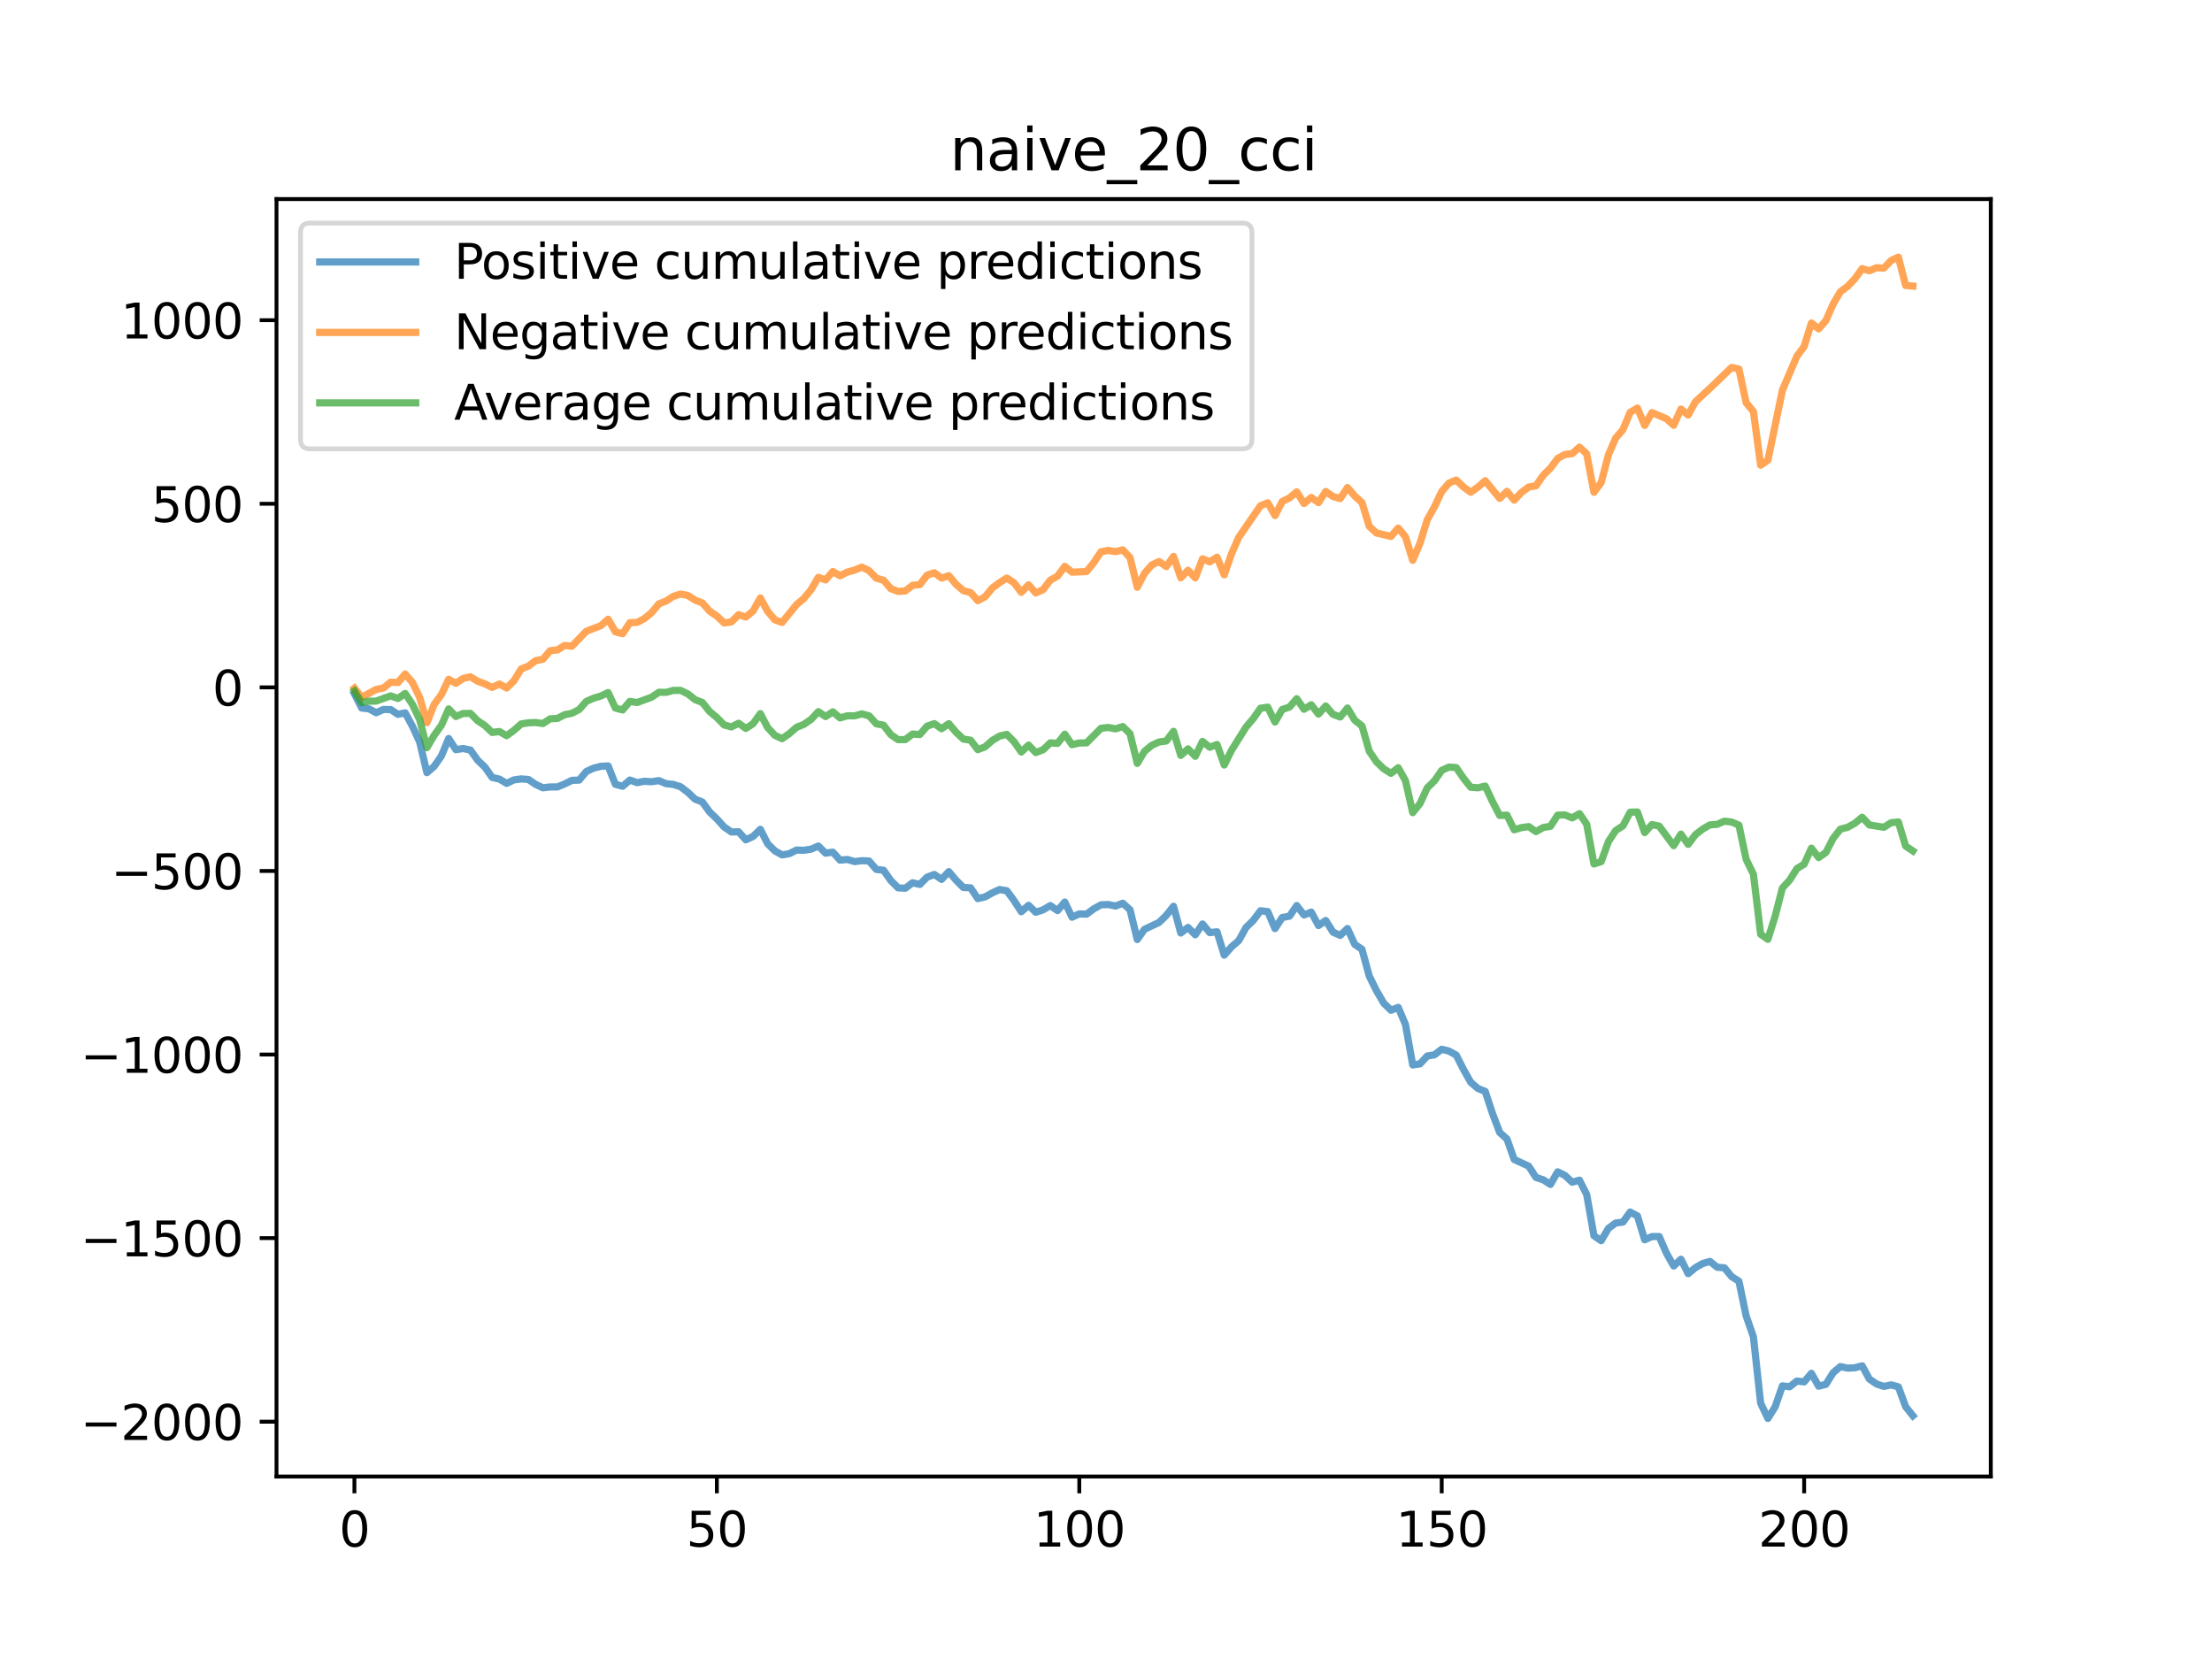 <?xml version="1.0" encoding="utf-8" standalone="no"?>
<!DOCTYPE svg PUBLIC "-//W3C//DTD SVG 1.1//EN"
  "http://www.w3.org/Graphics/SVG/1.1/DTD/svg11.dtd">
<svg xmlns:xlink="http://www.w3.org/1999/xlink" width="460.8pt" height="345.6pt" viewBox="0 0 460.8 345.6" xmlns="http://www.w3.org/2000/svg" version="1.1">
 <defs>
  <style type="text/css">*{stroke-linejoin: round; stroke-linecap: butt}</style>
 </defs>
 <g id="figure_1">
  <g id="patch_1">
   <path d="M 0 345.6 
L 460.8 345.6 
L 460.8 0 
L 0 0 
z
" style="fill: #ffffff"/>
  </g>
  <g id="axes_1">
   <g id="patch_2">
    <path d="M 57.6 307.584 
L 414.72 307.584 
L 414.72 41.472 
L 57.6 41.472 
z
" style="fill: #ffffff"/>
   </g>
   <g id="matplotlib.axis_1">
    <g id="xtick_1">
     <g id="line2d_1">
      <defs>
       <path id="m488062c059" d="M 0 0 
L 0 3.5 
" style="stroke: #000000; stroke-width: 0.8"/>
      </defs>
      <g>
       <use xlink:href="#m488062c059" x="73.833" y="307.584" style="stroke: #000000; stroke-width: 0.8"/>
      </g>
     </g>
     <g id="text_1">
      <!-- 0 -->
      <g transform="translate(70.651 322.182) scale(0.1 -0.1)">
       <defs>
        <path id="DejaVuSans-30" d="M 2034 4250 
Q 1547 4250 1301 3770 
Q 1056 3291 1056 2328 
Q 1056 1369 1301 889 
Q 1547 409 2034 409 
Q 2525 409 2770 889 
Q 3016 1369 3016 2328 
Q 3016 3291 2770 3770 
Q 2525 4250 2034 4250 
z
M 2034 4750 
Q 2819 4750 3233 4129 
Q 3647 3509 3647 2328 
Q 3647 1150 3233 529 
Q 2819 -91 2034 -91 
Q 1250 -91 836 529 
Q 422 1150 422 2328 
Q 422 3509 836 4129 
Q 1250 4750 2034 4750 
z
" transform="scale(0.016)"/>
       </defs>
       <use xlink:href="#DejaVuSans-30"/>
      </g>
     </g>
    </g>
    <g id="xtick_2">
     <g id="line2d_2">
      <g>
       <use xlink:href="#m488062c059" x="149.334" y="307.584" style="stroke: #000000; stroke-width: 0.8"/>
      </g>
     </g>
     <g id="text_2">
      <!-- 50 -->
      <g transform="translate(142.971 322.182) scale(0.1 -0.1)">
       <defs>
        <path id="DejaVuSans-35" d="M 691 4666 
L 3169 4666 
L 3169 4134 
L 1269 4134 
L 1269 2991 
Q 1406 3038 1543 3061 
Q 1681 3084 1819 3084 
Q 2600 3084 3056 2656 
Q 3513 2228 3513 1497 
Q 3513 744 3044 326 
Q 2575 -91 1722 -91 
Q 1428 -91 1123 -41 
Q 819 9 494 109 
L 494 744 
Q 775 591 1075 516 
Q 1375 441 1709 441 
Q 2250 441 2565 725 
Q 2881 1009 2881 1497 
Q 2881 1984 2565 2268 
Q 2250 2553 1709 2553 
Q 1456 2553 1204 2497 
Q 953 2441 691 2322 
L 691 4666 
z
" transform="scale(0.016)"/>
       </defs>
       <use xlink:href="#DejaVuSans-35"/>
       <use xlink:href="#DejaVuSans-30" x="63.623"/>
      </g>
     </g>
    </g>
    <g id="xtick_3">
     <g id="line2d_3">
      <g>
       <use xlink:href="#m488062c059" x="224.835" y="307.584" style="stroke: #000000; stroke-width: 0.8"/>
      </g>
     </g>
     <g id="text_3">
      <!-- 100 -->
      <g transform="translate(215.291 322.182) scale(0.1 -0.1)">
       <defs>
        <path id="DejaVuSans-31" d="M 794 531 
L 1825 531 
L 1825 4091 
L 703 3866 
L 703 4441 
L 1819 4666 
L 2450 4666 
L 2450 531 
L 3481 531 
L 3481 0 
L 794 0 
L 794 531 
z
" transform="scale(0.016)"/>
       </defs>
       <use xlink:href="#DejaVuSans-31"/>
       <use xlink:href="#DejaVuSans-30" x="63.623"/>
       <use xlink:href="#DejaVuSans-30" x="127.246"/>
      </g>
     </g>
    </g>
    <g id="xtick_4">
     <g id="line2d_4">
      <g>
       <use xlink:href="#m488062c059" x="300.336" y="307.584" style="stroke: #000000; stroke-width: 0.8"/>
      </g>
     </g>
     <g id="text_4">
      <!-- 150 -->
      <g transform="translate(290.792 322.182) scale(0.1 -0.1)">
       <use xlink:href="#DejaVuSans-31"/>
       <use xlink:href="#DejaVuSans-35" x="63.623"/>
       <use xlink:href="#DejaVuSans-30" x="127.246"/>
      </g>
     </g>
    </g>
    <g id="xtick_5">
     <g id="line2d_5">
      <g>
       <use xlink:href="#m488062c059" x="375.837" y="307.584" style="stroke: #000000; stroke-width: 0.8"/>
      </g>
     </g>
     <g id="text_5">
      <!-- 200 -->
      <g transform="translate(366.293 322.182) scale(0.1 -0.1)">
       <defs>
        <path id="DejaVuSans-32" d="M 1228 531 
L 3431 531 
L 3431 0 
L 469 0 
L 469 531 
Q 828 903 1448 1529 
Q 2069 2156 2228 2338 
Q 2531 2678 2651 2914 
Q 2772 3150 2772 3378 
Q 2772 3750 2511 3984 
Q 2250 4219 1831 4219 
Q 1534 4219 1204 4116 
Q 875 4013 500 3803 
L 500 4441 
Q 881 4594 1212 4672 
Q 1544 4750 1819 4750 
Q 2544 4750 2975 4387 
Q 3406 4025 3406 3419 
Q 3406 3131 3298 2873 
Q 3191 2616 2906 2266 
Q 2828 2175 2409 1742 
Q 1991 1309 1228 531 
z
" transform="scale(0.016)"/>
       </defs>
       <use xlink:href="#DejaVuSans-32"/>
       <use xlink:href="#DejaVuSans-30" x="63.623"/>
       <use xlink:href="#DejaVuSans-30" x="127.246"/>
      </g>
     </g>
    </g>
   </g>
   <g id="matplotlib.axis_2">
    <g id="ytick_1">
     <g id="line2d_6">
      <defs>
       <path id="me09811e70b" d="M 0 0 
L -3.5 0 
" style="stroke: #000000; stroke-width: 0.8"/>
      </defs>
      <g>
       <use xlink:href="#me09811e70b" x="57.6" y="296.166" style="stroke: #000000; stroke-width: 0.8"/>
      </g>
     </g>
     <g id="text_6">
      <!-- −2000 -->
      <g transform="translate(16.77 299.965) scale(0.1 -0.1)">
       <defs>
        <path id="DejaVuSans-2212" d="M 678 2272 
L 4684 2272 
L 4684 1741 
L 678 1741 
L 678 2272 
z
" transform="scale(0.016)"/>
       </defs>
       <use xlink:href="#DejaVuSans-2212"/>
       <use xlink:href="#DejaVuSans-32" x="83.789"/>
       <use xlink:href="#DejaVuSans-30" x="147.412"/>
       <use xlink:href="#DejaVuSans-30" x="211.035"/>
       <use xlink:href="#DejaVuSans-30" x="274.658"/>
      </g>
     </g>
    </g>
    <g id="ytick_2">
     <g id="line2d_7">
      <g>
       <use xlink:href="#me09811e70b" x="57.6" y="257.922" style="stroke: #000000; stroke-width: 0.8"/>
      </g>
     </g>
     <g id="text_7">
      <!-- −1500 -->
      <g transform="translate(16.77 261.722) scale(0.1 -0.1)">
       <use xlink:href="#DejaVuSans-2212"/>
       <use xlink:href="#DejaVuSans-31" x="83.789"/>
       <use xlink:href="#DejaVuSans-35" x="147.412"/>
       <use xlink:href="#DejaVuSans-30" x="211.035"/>
       <use xlink:href="#DejaVuSans-30" x="274.658"/>
      </g>
     </g>
    </g>
    <g id="ytick_3">
     <g id="line2d_8">
      <g>
       <use xlink:href="#me09811e70b" x="57.6" y="219.679" style="stroke: #000000; stroke-width: 0.8"/>
      </g>
     </g>
     <g id="text_8">
      <!-- −1000 -->
      <g transform="translate(16.77 223.478) scale(0.1 -0.1)">
       <use xlink:href="#DejaVuSans-2212"/>
       <use xlink:href="#DejaVuSans-31" x="83.789"/>
       <use xlink:href="#DejaVuSans-30" x="147.412"/>
       <use xlink:href="#DejaVuSans-30" x="211.035"/>
       <use xlink:href="#DejaVuSans-30" x="274.658"/>
      </g>
     </g>
    </g>
    <g id="ytick_4">
     <g id="line2d_9">
      <g>
       <use xlink:href="#me09811e70b" x="57.6" y="181.436" style="stroke: #000000; stroke-width: 0.8"/>
      </g>
     </g>
     <g id="text_9">
      <!-- −500 -->
      <g transform="translate(23.133 185.235) scale(0.1 -0.1)">
       <use xlink:href="#DejaVuSans-2212"/>
       <use xlink:href="#DejaVuSans-35" x="83.789"/>
       <use xlink:href="#DejaVuSans-30" x="147.412"/>
       <use xlink:href="#DejaVuSans-30" x="211.035"/>
      </g>
     </g>
    </g>
    <g id="ytick_5">
     <g id="line2d_10">
      <g>
       <use xlink:href="#me09811e70b" x="57.6" y="143.192" style="stroke: #000000; stroke-width: 0.8"/>
      </g>
     </g>
     <g id="text_10">
      <!-- 0 -->
      <g transform="translate(44.237 146.992) scale(0.1 -0.1)">
       <use xlink:href="#DejaVuSans-30"/>
      </g>
     </g>
    </g>
    <g id="ytick_6">
     <g id="line2d_11">
      <g>
       <use xlink:href="#me09811e70b" x="57.6" y="104.949" style="stroke: #000000; stroke-width: 0.8"/>
      </g>
     </g>
     <g id="text_11">
      <!-- 500 -->
      <g transform="translate(31.512 108.748) scale(0.1 -0.1)">
       <use xlink:href="#DejaVuSans-35"/>
       <use xlink:href="#DejaVuSans-30" x="63.623"/>
       <use xlink:href="#DejaVuSans-30" x="127.246"/>
      </g>
     </g>
    </g>
    <g id="ytick_7">
     <g id="line2d_12">
      <g>
       <use xlink:href="#me09811e70b" x="57.6" y="66.706" style="stroke: #000000; stroke-width: 0.8"/>
      </g>
     </g>
     <g id="text_12">
      <!-- 1000 -->
      <g transform="translate(25.15 70.505) scale(0.1 -0.1)">
       <use xlink:href="#DejaVuSans-31"/>
       <use xlink:href="#DejaVuSans-30" x="63.623"/>
       <use xlink:href="#DejaVuSans-30" x="127.246"/>
       <use xlink:href="#DejaVuSans-30" x="190.869"/>
      </g>
     </g>
    </g>
   </g>
   <g id="line2d_13">
    <path d="M 73.833 144.523 
L 75.343 147.495 
L 76.853 147.658 
L 78.363 148.477 
L 79.873 147.789 
L 81.383 147.814 
L 82.893 148.809 
L 84.403 148.503 
L 85.913 151.295 
L 87.423 154.558 
L 88.933 160.957 
L 90.443 159.646 
L 91.953 157.483 
L 93.463 153.842 
L 94.973 156.175 
L 96.483 155.926 
L 97.993 156.245 
L 99.503 158.367 
L 101.013 159.81 
L 102.523 161.951 
L 104.033 162.296 
L 105.543 163.188 
L 107.053 162.471 
L 108.563 162.263 
L 110.073 162.378 
L 111.583 163.403 
L 113.093 164.11 
L 114.603 163.936 
L 116.113 163.936 
L 117.623 163.313 
L 119.133 162.563 
L 120.643 162.506 
L 122.153 160.708 
L 123.663 160.02 
L 125.173 159.638 
L 126.683 159.561 
L 128.193 163.385 
L 129.704 163.79 
L 131.214 162.5 
L 132.724 163.036 
L 134.234 162.755 
L 135.744 162.847 
L 137.254 162.618 
L 138.764 163.255 
L 140.274 163.408 
L 141.784 163.892 
L 143.294 165.059 
L 144.804 166.487 
L 146.314 167.077 
L 147.824 169.142 
L 149.334 170.595 
L 150.844 172.267 
L 152.354 173.312 
L 153.864 173.277 
L 155.374 174.949 
L 156.884 174.242 
L 158.394 172.76 
L 159.904 175.755 
L 161.414 177.247 
L 162.924 178.095 
L 164.434 177.831 
L 165.944 177.081 
L 167.454 177.127 
L 168.964 176.898 
L 170.474 176.243 
L 171.984 177.727 
L 173.494 177.52 
L 175.004 179.183 
L 176.514 179.037 
L 178.024 179.487 
L 179.534 179.295 
L 181.044 179.364 
L 182.554 181.11 
L 184.064 181.285 
L 185.574 183.444 
L 187.084 184.953 
L 188.594 185.037 
L 190.104 183.898 
L 191.614 184.247 
L 193.124 182.73 
L 194.634 182.169 
L 196.144 183.194 
L 197.654 181.572 
L 199.164 183.362 
L 200.675 184.873 
L 202.185 184.949 
L 203.695 187.196 
L 205.205 186.839 
L 206.715 185.998 
L 208.225 185.309 
L 209.735 185.558 
L 211.245 187.612 
L 212.755 189.932 
L 214.265 188.598 
L 215.775 190.038 
L 217.285 189.541 
L 218.795 188.649 
L 220.305 189.694 
L 221.815 187.916 
L 223.325 191.071 
L 224.835 190.383 
L 226.345 190.437 
L 227.855 189.328 
L 229.365 188.487 
L 230.875 188.426 
L 232.385 188.747 
L 233.895 188.16 
L 235.405 189.524 
L 236.915 195.72 
L 238.425 193.589 
L 241.445 192.164 
L 242.955 190.695 
L 244.465 188.794 
L 245.975 194.362 
L 247.485 193.202 
L 248.995 194.732 
L 250.505 192.481 
L 252.015 194.286 
L 253.525 194.108 
L 255.035 198.978 
L 256.545 197.247 
L 258.055 195.947 
L 259.565 193.212 
L 261.075 191.744 
L 262.585 189.73 
L 264.095 189.898 
L 265.605 193.442 
L 267.115 191.134 
L 268.625 190.859 
L 270.135 188.641 
L 271.645 190.604 
L 273.156 190.005 
L 274.666 192.809 
L 276.176 191.754 
L 277.686 194.182 
L 279.196 194.858 
L 280.706 193.427 
L 282.216 196.731 
L 283.726 197.756 
L 285.236 203.328 
L 286.746 206.378 
L 288.256 208.969 
L 289.766 210.457 
L 291.276 209.856 
L 292.786 213.425 
L 294.296 221.849 
L 295.806 221.625 
L 297.316 219.991 
L 298.826 219.733 
L 300.336 218.579 
L 301.846 218.961 
L 303.356 219.793 
L 304.866 222.769 
L 306.376 225.455 
L 307.886 226.756 
L 309.396 227.357 
L 310.906 231.946 
L 312.416 235.923 
L 313.926 237.265 
L 315.436 241.542 
L 318.456 242.93 
L 319.966 245.279 
L 321.476 245.765 
L 322.986 246.738 
L 324.496 244.112 
L 326.006 244.857 
L 327.516 246.277 
L 329.026 245.852 
L 330.536 248.827 
L 332.046 257.421 
L 333.556 258.461 
L 335.066 255.884 
L 336.576 254.779 
L 338.086 254.58 
L 339.596 252.492 
L 341.106 253.299 
L 342.616 258.271 
L 344.127 257.588 
L 345.637 257.588 
L 347.147 261.052 
L 348.657 263.729 
L 350.167 262.323 
L 351.677 265.328 
L 353.187 264.074 
L 354.697 263.217 
L 356.207 262.774 
L 357.717 263.986 
L 359.227 264.114 
L 360.737 265.95 
L 362.247 266.9 
L 363.757 274.134 
L 365.267 278.481 
L 366.777 292.314 
L 368.287 295.488 
L 369.797 293.066 
L 371.307 288.706 
L 372.817 288.892 
L 374.327 287.696 
L 375.837 287.87 
L 377.347 286.089 
L 378.857 288.773 
L 380.367 288.378 
L 381.877 285.965 
L 383.387 284.684 
L 384.897 285.012 
L 386.407 284.926 
L 387.917 284.523 
L 389.427 287.284 
L 390.937 288.315 
L 392.447 288.825 
L 393.957 288.497 
L 395.467 288.905 
L 396.977 293.035 
L 398.487 294.926 
L 398.487 294.926 
" clip-path="url(#p0d6369ef17)" style="fill: none; stroke: #1f77b4; stroke-opacity: 0.7; stroke-width: 1.5; stroke-linecap: square"/>
   </g>
   <g id="line2d_14">
    <path d="M 73.833 143.355 
L 75.343 145.257 
L 78.363 143.618 
L 79.873 143.332 
L 81.383 142.108 
L 82.893 142.184 
L 84.403 140.416 
L 85.913 142.156 
L 87.423 145.273 
L 88.933 150.561 
L 90.443 146.737 
L 91.953 144.693 
L 93.463 141.519 
L 94.973 142.341 
L 96.483 141.33 
L 97.993 140.986 
L 99.503 141.904 
L 101.013 142.472 
L 102.523 143.204 
L 104.033 142.49 
L 105.543 143.331 
L 107.053 141.835 
L 108.563 139.361 
L 110.073 138.769 
L 111.583 137.621 
L 113.093 137.337 
L 114.603 135.559 
L 116.113 135.395 
L 117.623 134.458 
L 119.133 134.621 
L 122.153 131.494 
L 125.173 130.344 
L 126.683 128.999 
L 128.193 131.615 
L 129.704 132.015 
L 131.214 129.72 
L 132.724 129.658 
L 134.234 128.872 
L 135.744 127.623 
L 137.254 125.806 
L 138.764 125.203 
L 140.274 124.227 
L 141.784 123.751 
L 143.294 124.051 
L 144.804 125.012 
L 146.314 125.598 
L 147.824 127.298 
L 149.334 128.338 
L 150.844 129.761 
L 152.354 129.557 
L 153.864 128.052 
L 155.374 128.537 
L 156.884 127.282 
L 158.394 124.567 
L 159.904 127.34 
L 161.414 129.124 
L 162.924 129.671 
L 165.944 125.939 
L 167.454 124.687 
L 168.964 122.842 
L 170.474 120.264 
L 171.984 120.816 
L 173.494 119.057 
L 175.004 119.946 
L 176.514 119.182 
L 178.024 118.766 
L 179.534 118.133 
L 181.044 118.876 
L 182.554 120.444 
L 184.064 120.877 
L 185.574 122.636 
L 187.084 123.202 
L 188.594 123.11 
L 190.104 121.933 
L 191.614 121.78 
L 193.124 119.82 
L 194.634 119.317 
L 196.144 120.422 
L 197.654 119.93 
L 199.164 121.72 
L 200.675 123.039 
L 202.185 123.437 
L 203.695 125.131 
L 205.205 124.327 
L 206.715 122.492 
L 208.225 121.373 
L 209.735 120.408 
L 211.245 121.411 
L 212.755 123.389 
L 214.265 121.834 
L 215.775 123.517 
L 217.285 122.844 
L 218.795 120.863 
L 220.305 120.022 
L 221.815 117.976 
L 223.325 119.193 
L 226.345 119.07 
L 227.855 117.199 
L 229.365 114.937 
L 230.875 114.657 
L 232.385 114.919 
L 233.895 114.549 
L 235.405 116.156 
L 236.915 122.34 
L 238.425 119.434 
L 239.935 117.7 
L 241.445 116.973 
L 242.955 118.025 
L 244.465 115.909 
L 245.975 120.367 
L 247.485 118.799 
L 248.995 120.372 
L 250.505 116.414 
L 252.015 117.037 
L 253.525 116.081 
L 255.035 119.752 
L 256.545 115.373 
L 258.055 111.932 
L 262.585 105.35 
L 264.095 104.738 
L 265.605 107.39 
L 267.115 104.458 
L 268.625 103.731 
L 270.135 102.456 
L 271.645 104.885 
L 273.156 103.635 
L 274.666 104.706 
L 276.176 102.381 
L 277.686 103.437 
L 279.196 103.857 
L 280.706 101.563 
L 282.216 103.333 
L 283.726 104.697 
L 285.236 109.638 
L 286.746 111.03 
L 289.766 111.749 
L 291.276 110.005 
L 292.786 111.83 
L 294.296 116.725 
L 295.806 113.191 
L 297.316 108.281 
L 298.826 105.591 
L 300.336 102.394 
L 301.846 100.635 
L 303.356 100.004 
L 304.866 101.444 
L 306.376 102.54 
L 307.886 101.47 
L 309.396 100.144 
L 312.416 103.826 
L 313.926 102.36 
L 315.436 104.185 
L 316.946 102.579 
L 318.456 101.464 
L 319.966 101.196 
L 321.476 99.011 
L 322.986 97.52 
L 324.496 95.498 
L 326.006 94.676 
L 327.516 94.501 
L 329.026 93.141 
L 330.536 94.544 
L 332.046 102.546 
L 333.556 100.532 
L 335.066 94.752 
L 336.576 91.252 
L 338.086 89.502 
L 339.596 85.897 
L 341.106 85.005 
L 342.616 88.623 
L 344.127 85.946 
L 347.147 87.23 
L 348.657 88.595 
L 350.167 85.211 
L 351.677 86.454 
L 353.187 83.688 
L 356.207 80.896 
L 360.737 76.545 
L 362.247 76.872 
L 363.757 83.909 
L 365.267 85.726 
L 366.777 96.912 
L 368.287 95.867 
L 371.307 81.278 
L 374.327 74.197 
L 375.837 72.176 
L 377.347 67.29 
L 378.857 68.514 
L 380.367 66.784 
L 381.877 63.333 
L 383.387 60.771 
L 384.897 59.665 
L 386.407 58.073 
L 387.917 55.962 
L 389.427 56.407 
L 390.937 55.773 
L 392.447 55.85 
L 393.957 54.269 
L 395.467 53.568 
L 396.977 59.468 
L 398.487 59.6 
L 398.487 59.6 
" clip-path="url(#p0d6369ef17)" style="fill: none; stroke: #ff7f0e; stroke-opacity: 0.7; stroke-width: 1.5; stroke-linecap: square"/>
   </g>
   <g id="line2d_15">
    <path d="M 73.833 143.939 
L 75.343 146.376 
L 76.853 146.075 
L 78.363 146.048 
L 81.383 144.961 
L 82.893 145.497 
L 84.403 144.459 
L 85.913 146.725 
L 87.423 149.915 
L 88.933 155.759 
L 90.443 153.191 
L 91.953 151.088 
L 93.463 147.681 
L 94.973 149.258 
L 96.483 148.628 
L 97.993 148.615 
L 99.503 150.136 
L 101.013 151.141 
L 102.523 152.578 
L 104.033 152.393 
L 105.543 153.26 
L 107.053 152.153 
L 108.563 150.812 
L 110.073 150.573 
L 111.583 150.512 
L 113.093 150.724 
L 114.603 149.747 
L 116.113 149.665 
L 117.623 148.885 
L 119.133 148.592 
L 120.643 147.808 
L 122.153 146.101 
L 123.663 145.446 
L 125.173 144.991 
L 126.683 144.28 
L 128.193 147.5 
L 129.704 147.902 
L 131.214 146.11 
L 132.724 146.347 
L 135.744 145.235 
L 137.254 144.212 
L 138.764 144.229 
L 140.274 143.818 
L 141.784 143.822 
L 143.294 144.555 
L 144.804 145.749 
L 146.314 146.337 
L 147.824 148.22 
L 149.334 149.466 
L 150.844 151.014 
L 152.354 151.434 
L 153.864 150.665 
L 155.374 151.743 
L 156.884 150.762 
L 158.394 148.663 
L 159.904 151.548 
L 161.414 153.186 
L 162.924 153.883 
L 164.434 152.822 
L 165.944 151.51 
L 167.454 150.907 
L 168.964 149.87 
L 170.474 148.254 
L 171.984 149.272 
L 173.494 148.288 
L 175.004 149.565 
L 176.514 149.109 
L 178.024 149.126 
L 179.534 148.714 
L 181.044 149.12 
L 182.554 150.777 
L 184.064 151.081 
L 185.574 153.04 
L 187.084 154.078 
L 188.594 154.074 
L 190.104 152.915 
L 191.614 153.013 
L 193.124 151.275 
L 194.634 150.743 
L 196.144 151.808 
L 197.654 150.751 
L 199.164 152.541 
L 200.675 153.956 
L 202.185 154.193 
L 203.695 156.163 
L 205.205 155.583 
L 206.715 154.245 
L 208.225 153.341 
L 209.735 152.983 
L 211.245 154.512 
L 212.755 156.661 
L 214.265 155.216 
L 215.775 156.778 
L 217.285 156.192 
L 218.795 154.756 
L 220.305 154.858 
L 221.815 152.946 
L 223.325 155.132 
L 224.835 154.777 
L 226.345 154.753 
L 229.365 151.712 
L 230.875 151.541 
L 232.385 151.833 
L 233.895 151.355 
L 235.405 152.84 
L 236.915 159.03 
L 238.425 156.511 
L 239.935 155.269 
L 241.445 154.569 
L 242.955 154.36 
L 244.465 152.352 
L 245.975 157.365 
L 247.485 156.001 
L 248.995 157.552 
L 250.505 154.448 
L 252.015 155.662 
L 253.525 155.094 
L 255.035 159.365 
L 256.545 156.31 
L 259.565 151.474 
L 261.075 149.698 
L 262.585 147.54 
L 264.095 147.318 
L 265.605 150.416 
L 267.115 147.796 
L 268.625 147.295 
L 270.135 145.549 
L 271.645 147.744 
L 273.156 146.82 
L 274.666 148.758 
L 276.176 147.068 
L 277.686 148.81 
L 279.196 149.358 
L 280.706 147.495 
L 282.216 150.032 
L 283.726 151.226 
L 285.236 156.483 
L 286.746 158.704 
L 288.256 160.16 
L 289.766 161.103 
L 291.276 159.93 
L 292.786 162.627 
L 294.296 169.287 
L 295.806 167.408 
L 297.316 164.136 
L 298.826 162.662 
L 300.336 160.486 
L 301.846 159.798 
L 303.356 159.898 
L 304.866 162.107 
L 306.376 163.998 
L 307.886 164.113 
L 309.396 163.75 
L 310.906 166.968 
L 312.416 169.875 
L 313.926 169.813 
L 315.436 172.864 
L 316.946 172.41 
L 318.456 172.197 
L 319.966 173.238 
L 321.476 172.388 
L 322.986 172.129 
L 324.496 169.805 
L 326.006 169.767 
L 327.516 170.389 
L 329.026 169.497 
L 330.536 171.685 
L 332.046 179.984 
L 333.556 179.497 
L 335.066 175.318 
L 336.576 173.016 
L 338.086 172.041 
L 339.596 169.195 
L 341.106 169.152 
L 342.616 173.447 
L 344.127 171.767 
L 345.637 172.092 
L 348.657 176.162 
L 350.167 173.767 
L 351.677 175.891 
L 353.187 173.881 
L 354.697 172.716 
L 356.207 171.835 
L 357.717 171.719 
L 359.227 171.069 
L 360.737 171.247 
L 362.247 171.886 
L 363.757 179.021 
L 365.267 182.103 
L 366.777 194.613 
L 368.287 195.677 
L 369.797 190.856 
L 371.307 184.992 
L 372.817 183.342 
L 374.327 180.947 
L 375.837 180.023 
L 377.347 176.69 
L 378.857 178.644 
L 380.367 177.581 
L 381.877 174.649 
L 383.387 172.727 
L 384.897 172.339 
L 386.407 171.5 
L 387.917 170.243 
L 389.427 171.846 
L 392.447 172.337 
L 393.957 171.383 
L 395.467 171.236 
L 396.977 176.252 
L 398.487 177.263 
L 398.487 177.263 
" clip-path="url(#p0d6369ef17)" style="fill: none; stroke: #2ca02c; stroke-opacity: 0.7; stroke-width: 1.5; stroke-linecap: square"/>
   </g>
   <g id="patch_3">
    <path d="M 57.6 307.584 
L 57.6 41.472 
" style="fill: none; stroke: #000000; stroke-width: 0.8; stroke-linejoin: miter; stroke-linecap: square"/>
   </g>
   <g id="patch_4">
    <path d="M 414.72 307.584 
L 414.72 41.472 
" style="fill: none; stroke: #000000; stroke-width: 0.8; stroke-linejoin: miter; stroke-linecap: square"/>
   </g>
   <g id="patch_5">
    <path d="M 57.6 307.584 
L 414.72 307.584 
" style="fill: none; stroke: #000000; stroke-width: 0.8; stroke-linejoin: miter; stroke-linecap: square"/>
   </g>
   <g id="patch_6">
    <path d="M 57.6 41.472 
L 414.72 41.472 
" style="fill: none; stroke: #000000; stroke-width: 0.8; stroke-linejoin: miter; stroke-linecap: square"/>
   </g>
   <g id="text_13">
    <!-- naive_20_cci -->
    <g transform="translate(197.871 35.472) scale(0.12 -0.12)">
     <defs>
      <path id="DejaVuSans-6e" d="M 3513 2113 
L 3513 0 
L 2938 0 
L 2938 2094 
Q 2938 2591 2744 2837 
Q 2550 3084 2163 3084 
Q 1697 3084 1428 2787 
Q 1159 2491 1159 1978 
L 1159 0 
L 581 0 
L 581 3500 
L 1159 3500 
L 1159 2956 
Q 1366 3272 1645 3428 
Q 1925 3584 2291 3584 
Q 2894 3584 3203 3211 
Q 3513 2838 3513 2113 
z
" transform="scale(0.016)"/>
      <path id="DejaVuSans-61" d="M 2194 1759 
Q 1497 1759 1228 1600 
Q 959 1441 959 1056 
Q 959 750 1161 570 
Q 1363 391 1709 391 
Q 2188 391 2477 730 
Q 2766 1069 2766 1631 
L 2766 1759 
L 2194 1759 
z
M 3341 1997 
L 3341 0 
L 2766 0 
L 2766 531 
Q 2569 213 2275 61 
Q 1981 -91 1556 -91 
Q 1019 -91 701 211 
Q 384 513 384 1019 
Q 384 1609 779 1909 
Q 1175 2209 1959 2209 
L 2766 2209 
L 2766 2266 
Q 2766 2663 2505 2880 
Q 2244 3097 1772 3097 
Q 1472 3097 1187 3025 
Q 903 2953 641 2809 
L 641 3341 
Q 956 3463 1253 3523 
Q 1550 3584 1831 3584 
Q 2591 3584 2966 3190 
Q 3341 2797 3341 1997 
z
" transform="scale(0.016)"/>
      <path id="DejaVuSans-69" d="M 603 3500 
L 1178 3500 
L 1178 0 
L 603 0 
L 603 3500 
z
M 603 4863 
L 1178 4863 
L 1178 4134 
L 603 4134 
L 603 4863 
z
" transform="scale(0.016)"/>
      <path id="DejaVuSans-76" d="M 191 3500 
L 800 3500 
L 1894 563 
L 2988 3500 
L 3597 3500 
L 2284 0 
L 1503 0 
L 191 3500 
z
" transform="scale(0.016)"/>
      <path id="DejaVuSans-65" d="M 3597 1894 
L 3597 1613 
L 953 1613 
Q 991 1019 1311 708 
Q 1631 397 2203 397 
Q 2534 397 2845 478 
Q 3156 559 3463 722 
L 3463 178 
Q 3153 47 2828 -22 
Q 2503 -91 2169 -91 
Q 1331 -91 842 396 
Q 353 884 353 1716 
Q 353 2575 817 3079 
Q 1281 3584 2069 3584 
Q 2775 3584 3186 3129 
Q 3597 2675 3597 1894 
z
M 3022 2063 
Q 3016 2534 2758 2815 
Q 2500 3097 2075 3097 
Q 1594 3097 1305 2825 
Q 1016 2553 972 2059 
L 3022 2063 
z
" transform="scale(0.016)"/>
      <path id="DejaVuSans-5f" d="M 3263 -1063 
L 3263 -1509 
L -63 -1509 
L -63 -1063 
L 3263 -1063 
z
" transform="scale(0.016)"/>
      <path id="DejaVuSans-63" d="M 3122 3366 
L 3122 2828 
Q 2878 2963 2633 3030 
Q 2388 3097 2138 3097 
Q 1578 3097 1268 2742 
Q 959 2388 959 1747 
Q 959 1106 1268 751 
Q 1578 397 2138 397 
Q 2388 397 2633 464 
Q 2878 531 3122 666 
L 3122 134 
Q 2881 22 2623 -34 
Q 2366 -91 2075 -91 
Q 1284 -91 818 406 
Q 353 903 353 1747 
Q 353 2603 823 3093 
Q 1294 3584 2113 3584 
Q 2378 3584 2631 3529 
Q 2884 3475 3122 3366 
z
" transform="scale(0.016)"/>
     </defs>
     <use xlink:href="#DejaVuSans-6e"/>
     <use xlink:href="#DejaVuSans-61" x="63.379"/>
     <use xlink:href="#DejaVuSans-69" x="124.658"/>
     <use xlink:href="#DejaVuSans-76" x="152.441"/>
     <use xlink:href="#DejaVuSans-65" x="211.621"/>
     <use xlink:href="#DejaVuSans-5f" x="273.145"/>
     <use xlink:href="#DejaVuSans-32" x="323.145"/>
     <use xlink:href="#DejaVuSans-30" x="386.768"/>
     <use xlink:href="#DejaVuSans-5f" x="450.391"/>
     <use xlink:href="#DejaVuSans-63" x="500.391"/>
     <use xlink:href="#DejaVuSans-63" x="555.371"/>
     <use xlink:href="#DejaVuSans-69" x="610.352"/>
    </g>
   </g>
   <g id="legend_1">
    <g id="patch_7">
     <path d="M 64.6 93.506 
L 258.805 93.506 
Q 260.805 93.506 260.805 91.506 
L 260.805 48.472 
Q 260.805 46.472 258.805 46.472 
L 64.6 46.472 
Q 62.6 46.472 62.6 48.472 
L 62.6 91.506 
Q 62.6 93.506 64.6 93.506 
z
" style="fill: #ffffff; opacity: 0.8; stroke: #cccccc; stroke-linejoin: miter"/>
    </g>
    <g id="line2d_16">
     <path d="M 66.6 54.57 
L 76.6 54.57 
L 86.6 54.57 
" style="fill: none; stroke: #1f77b4; stroke-opacity: 0.7; stroke-width: 1.5; stroke-linecap: square"/>
    </g>
    <g id="text_14">
     <!-- Positive cumulative predictions -->
     <g transform="translate(94.6 58.07) scale(0.1 -0.1)">
      <defs>
       <path id="DejaVuSans-50" d="M 1259 4147 
L 1259 2394 
L 2053 2394 
Q 2494 2394 2734 2622 
Q 2975 2850 2975 3272 
Q 2975 3691 2734 3919 
Q 2494 4147 2053 4147 
L 1259 4147 
z
M 628 4666 
L 2053 4666 
Q 2838 4666 3239 4311 
Q 3641 3956 3641 3272 
Q 3641 2581 3239 2228 
Q 2838 1875 2053 1875 
L 1259 1875 
L 1259 0 
L 628 0 
L 628 4666 
z
" transform="scale(0.016)"/>
       <path id="DejaVuSans-6f" d="M 1959 3097 
Q 1497 3097 1228 2736 
Q 959 2375 959 1747 
Q 959 1119 1226 758 
Q 1494 397 1959 397 
Q 2419 397 2687 759 
Q 2956 1122 2956 1747 
Q 2956 2369 2687 2733 
Q 2419 3097 1959 3097 
z
M 1959 3584 
Q 2709 3584 3137 3096 
Q 3566 2609 3566 1747 
Q 3566 888 3137 398 
Q 2709 -91 1959 -91 
Q 1206 -91 779 398 
Q 353 888 353 1747 
Q 353 2609 779 3096 
Q 1206 3584 1959 3584 
z
" transform="scale(0.016)"/>
       <path id="DejaVuSans-73" d="M 2834 3397 
L 2834 2853 
Q 2591 2978 2328 3040 
Q 2066 3103 1784 3103 
Q 1356 3103 1142 2972 
Q 928 2841 928 2578 
Q 928 2378 1081 2264 
Q 1234 2150 1697 2047 
L 1894 2003 
Q 2506 1872 2764 1633 
Q 3022 1394 3022 966 
Q 3022 478 2636 193 
Q 2250 -91 1575 -91 
Q 1294 -91 989 -36 
Q 684 19 347 128 
L 347 722 
Q 666 556 975 473 
Q 1284 391 1588 391 
Q 1994 391 2212 530 
Q 2431 669 2431 922 
Q 2431 1156 2273 1281 
Q 2116 1406 1581 1522 
L 1381 1569 
Q 847 1681 609 1914 
Q 372 2147 372 2553 
Q 372 3047 722 3315 
Q 1072 3584 1716 3584 
Q 2034 3584 2315 3537 
Q 2597 3491 2834 3397 
z
" transform="scale(0.016)"/>
       <path id="DejaVuSans-74" d="M 1172 4494 
L 1172 3500 
L 2356 3500 
L 2356 3053 
L 1172 3053 
L 1172 1153 
Q 1172 725 1289 603 
Q 1406 481 1766 481 
L 2356 481 
L 2356 0 
L 1766 0 
Q 1100 0 847 248 
Q 594 497 594 1153 
L 594 3053 
L 172 3053 
L 172 3500 
L 594 3500 
L 594 4494 
L 1172 4494 
z
" transform="scale(0.016)"/>
       <path id="DejaVuSans-20" transform="scale(0.016)"/>
       <path id="DejaVuSans-75" d="M 544 1381 
L 544 3500 
L 1119 3500 
L 1119 1403 
Q 1119 906 1312 657 
Q 1506 409 1894 409 
Q 2359 409 2629 706 
Q 2900 1003 2900 1516 
L 2900 3500 
L 3475 3500 
L 3475 0 
L 2900 0 
L 2900 538 
Q 2691 219 2414 64 
Q 2138 -91 1772 -91 
Q 1169 -91 856 284 
Q 544 659 544 1381 
z
M 1991 3584 
L 1991 3584 
z
" transform="scale(0.016)"/>
       <path id="DejaVuSans-6d" d="M 3328 2828 
Q 3544 3216 3844 3400 
Q 4144 3584 4550 3584 
Q 5097 3584 5394 3201 
Q 5691 2819 5691 2113 
L 5691 0 
L 5113 0 
L 5113 2094 
Q 5113 2597 4934 2840 
Q 4756 3084 4391 3084 
Q 3944 3084 3684 2787 
Q 3425 2491 3425 1978 
L 3425 0 
L 2847 0 
L 2847 2094 
Q 2847 2600 2669 2842 
Q 2491 3084 2119 3084 
Q 1678 3084 1418 2786 
Q 1159 2488 1159 1978 
L 1159 0 
L 581 0 
L 581 3500 
L 1159 3500 
L 1159 2956 
Q 1356 3278 1631 3431 
Q 1906 3584 2284 3584 
Q 2666 3584 2933 3390 
Q 3200 3197 3328 2828 
z
" transform="scale(0.016)"/>
       <path id="DejaVuSans-6c" d="M 603 4863 
L 1178 4863 
L 1178 0 
L 603 0 
L 603 4863 
z
" transform="scale(0.016)"/>
       <path id="DejaVuSans-70" d="M 1159 525 
L 1159 -1331 
L 581 -1331 
L 581 3500 
L 1159 3500 
L 1159 2969 
Q 1341 3281 1617 3432 
Q 1894 3584 2278 3584 
Q 2916 3584 3314 3078 
Q 3713 2572 3713 1747 
Q 3713 922 3314 415 
Q 2916 -91 2278 -91 
Q 1894 -91 1617 61 
Q 1341 213 1159 525 
z
M 3116 1747 
Q 3116 2381 2855 2742 
Q 2594 3103 2138 3103 
Q 1681 3103 1420 2742 
Q 1159 2381 1159 1747 
Q 1159 1113 1420 752 
Q 1681 391 2138 391 
Q 2594 391 2855 752 
Q 3116 1113 3116 1747 
z
" transform="scale(0.016)"/>
       <path id="DejaVuSans-72" d="M 2631 2963 
Q 2534 3019 2420 3045 
Q 2306 3072 2169 3072 
Q 1681 3072 1420 2755 
Q 1159 2438 1159 1844 
L 1159 0 
L 581 0 
L 581 3500 
L 1159 3500 
L 1159 2956 
Q 1341 3275 1631 3429 
Q 1922 3584 2338 3584 
Q 2397 3584 2469 3576 
Q 2541 3569 2628 3553 
L 2631 2963 
z
" transform="scale(0.016)"/>
       <path id="DejaVuSans-64" d="M 2906 2969 
L 2906 4863 
L 3481 4863 
L 3481 0 
L 2906 0 
L 2906 525 
Q 2725 213 2448 61 
Q 2172 -91 1784 -91 
Q 1150 -91 751 415 
Q 353 922 353 1747 
Q 353 2572 751 3078 
Q 1150 3584 1784 3584 
Q 2172 3584 2448 3432 
Q 2725 3281 2906 2969 
z
M 947 1747 
Q 947 1113 1208 752 
Q 1469 391 1925 391 
Q 2381 391 2643 752 
Q 2906 1113 2906 1747 
Q 2906 2381 2643 2742 
Q 2381 3103 1925 3103 
Q 1469 3103 1208 2742 
Q 947 2381 947 1747 
z
" transform="scale(0.016)"/>
      </defs>
      <use xlink:href="#DejaVuSans-50"/>
      <use xlink:href="#DejaVuSans-6f" x="56.678"/>
      <use xlink:href="#DejaVuSans-73" x="117.859"/>
      <use xlink:href="#DejaVuSans-69" x="169.959"/>
      <use xlink:href="#DejaVuSans-74" x="197.742"/>
      <use xlink:href="#DejaVuSans-69" x="236.951"/>
      <use xlink:href="#DejaVuSans-76" x="264.734"/>
      <use xlink:href="#DejaVuSans-65" x="323.914"/>
      <use xlink:href="#DejaVuSans-20" x="385.438"/>
      <use xlink:href="#DejaVuSans-63" x="417.225"/>
      <use xlink:href="#DejaVuSans-75" x="472.205"/>
      <use xlink:href="#DejaVuSans-6d" x="535.584"/>
      <use xlink:href="#DejaVuSans-75" x="632.996"/>
      <use xlink:href="#DejaVuSans-6c" x="696.375"/>
      <use xlink:href="#DejaVuSans-61" x="724.158"/>
      <use xlink:href="#DejaVuSans-74" x="785.438"/>
      <use xlink:href="#DejaVuSans-69" x="824.646"/>
      <use xlink:href="#DejaVuSans-76" x="852.43"/>
      <use xlink:href="#DejaVuSans-65" x="911.609"/>
      <use xlink:href="#DejaVuSans-20" x="973.133"/>
      <use xlink:href="#DejaVuSans-70" x="1004.92"/>
      <use xlink:href="#DejaVuSans-72" x="1068.396"/>
      <use xlink:href="#DejaVuSans-65" x="1107.26"/>
      <use xlink:href="#DejaVuSans-64" x="1168.783"/>
      <use xlink:href="#DejaVuSans-69" x="1232.26"/>
      <use xlink:href="#DejaVuSans-63" x="1260.043"/>
      <use xlink:href="#DejaVuSans-74" x="1315.023"/>
      <use xlink:href="#DejaVuSans-69" x="1354.232"/>
      <use xlink:href="#DejaVuSans-6f" x="1382.016"/>
      <use xlink:href="#DejaVuSans-6e" x="1443.197"/>
      <use xlink:href="#DejaVuSans-73" x="1506.576"/>
     </g>
    </g>
    <g id="line2d_17">
     <path d="M 66.6 69.249 
L 76.6 69.249 
L 86.6 69.249 
" style="fill: none; stroke: #ff7f0e; stroke-opacity: 0.7; stroke-width: 1.5; stroke-linecap: square"/>
    </g>
    <g id="text_15">
     <!-- Negative cumulative predictions -->
     <g transform="translate(94.6 72.749) scale(0.1 -0.1)">
      <defs>
       <path id="DejaVuSans-4e" d="M 628 4666 
L 1478 4666 
L 3547 763 
L 3547 4666 
L 4159 4666 
L 4159 0 
L 3309 0 
L 1241 3903 
L 1241 0 
L 628 0 
L 628 4666 
z
" transform="scale(0.016)"/>
       <path id="DejaVuSans-67" d="M 2906 1791 
Q 2906 2416 2648 2759 
Q 2391 3103 1925 3103 
Q 1463 3103 1205 2759 
Q 947 2416 947 1791 
Q 947 1169 1205 825 
Q 1463 481 1925 481 
Q 2391 481 2648 825 
Q 2906 1169 2906 1791 
z
M 3481 434 
Q 3481 -459 3084 -895 
Q 2688 -1331 1869 -1331 
Q 1566 -1331 1297 -1286 
Q 1028 -1241 775 -1147 
L 775 -588 
Q 1028 -725 1275 -790 
Q 1522 -856 1778 -856 
Q 2344 -856 2625 -561 
Q 2906 -266 2906 331 
L 2906 616 
Q 2728 306 2450 153 
Q 2172 0 1784 0 
Q 1141 0 747 490 
Q 353 981 353 1791 
Q 353 2603 747 3093 
Q 1141 3584 1784 3584 
Q 2172 3584 2450 3431 
Q 2728 3278 2906 2969 
L 2906 3500 
L 3481 3500 
L 3481 434 
z
" transform="scale(0.016)"/>
      </defs>
      <use xlink:href="#DejaVuSans-4e"/>
      <use xlink:href="#DejaVuSans-65" x="74.805"/>
      <use xlink:href="#DejaVuSans-67" x="136.328"/>
      <use xlink:href="#DejaVuSans-61" x="199.805"/>
      <use xlink:href="#DejaVuSans-74" x="261.084"/>
      <use xlink:href="#DejaVuSans-69" x="300.293"/>
      <use xlink:href="#DejaVuSans-76" x="328.076"/>
      <use xlink:href="#DejaVuSans-65" x="387.256"/>
      <use xlink:href="#DejaVuSans-20" x="448.779"/>
      <use xlink:href="#DejaVuSans-63" x="480.566"/>
      <use xlink:href="#DejaVuSans-75" x="535.547"/>
      <use xlink:href="#DejaVuSans-6d" x="598.926"/>
      <use xlink:href="#DejaVuSans-75" x="696.338"/>
      <use xlink:href="#DejaVuSans-6c" x="759.717"/>
      <use xlink:href="#DejaVuSans-61" x="787.5"/>
      <use xlink:href="#DejaVuSans-74" x="848.779"/>
      <use xlink:href="#DejaVuSans-69" x="887.988"/>
      <use xlink:href="#DejaVuSans-76" x="915.771"/>
      <use xlink:href="#DejaVuSans-65" x="974.951"/>
      <use xlink:href="#DejaVuSans-20" x="1036.475"/>
      <use xlink:href="#DejaVuSans-70" x="1068.262"/>
      <use xlink:href="#DejaVuSans-72" x="1131.738"/>
      <use xlink:href="#DejaVuSans-65" x="1170.602"/>
      <use xlink:href="#DejaVuSans-64" x="1232.125"/>
      <use xlink:href="#DejaVuSans-69" x="1295.602"/>
      <use xlink:href="#DejaVuSans-63" x="1323.385"/>
      <use xlink:href="#DejaVuSans-74" x="1378.365"/>
      <use xlink:href="#DejaVuSans-69" x="1417.574"/>
      <use xlink:href="#DejaVuSans-6f" x="1445.357"/>
      <use xlink:href="#DejaVuSans-6e" x="1506.539"/>
      <use xlink:href="#DejaVuSans-73" x="1569.918"/>
     </g>
    </g>
    <g id="line2d_18">
     <path d="M 66.6 83.927 
L 76.6 83.927 
L 86.6 83.927 
" style="fill: none; stroke: #2ca02c; stroke-opacity: 0.7; stroke-width: 1.5; stroke-linecap: square"/>
    </g>
    <g id="text_16">
     <!-- Average cumulative predictions -->
     <g transform="translate(94.6 87.427) scale(0.1 -0.1)">
      <defs>
       <path id="DejaVuSans-41" d="M 2188 4044 
L 1331 1722 
L 3047 1722 
L 2188 4044 
z
M 1831 4666 
L 2547 4666 
L 4325 0 
L 3669 0 
L 3244 1197 
L 1141 1197 
L 716 0 
L 50 0 
L 1831 4666 
z
" transform="scale(0.016)"/>
      </defs>
      <use xlink:href="#DejaVuSans-41"/>
      <use xlink:href="#DejaVuSans-76" x="62.533"/>
      <use xlink:href="#DejaVuSans-65" x="121.713"/>
      <use xlink:href="#DejaVuSans-72" x="183.236"/>
      <use xlink:href="#DejaVuSans-61" x="224.35"/>
      <use xlink:href="#DejaVuSans-67" x="285.629"/>
      <use xlink:href="#DejaVuSans-65" x="349.105"/>
      <use xlink:href="#DejaVuSans-20" x="410.629"/>
      <use xlink:href="#DejaVuSans-63" x="442.416"/>
      <use xlink:href="#DejaVuSans-75" x="497.396"/>
      <use xlink:href="#DejaVuSans-6d" x="560.775"/>
      <use xlink:href="#DejaVuSans-75" x="658.188"/>
      <use xlink:href="#DejaVuSans-6c" x="721.566"/>
      <use xlink:href="#DejaVuSans-61" x="749.35"/>
      <use xlink:href="#DejaVuSans-74" x="810.629"/>
      <use xlink:href="#DejaVuSans-69" x="849.838"/>
      <use xlink:href="#DejaVuSans-76" x="877.621"/>
      <use xlink:href="#DejaVuSans-65" x="936.801"/>
      <use xlink:href="#DejaVuSans-20" x="998.324"/>
      <use xlink:href="#DejaVuSans-70" x="1030.111"/>
      <use xlink:href="#DejaVuSans-72" x="1093.588"/>
      <use xlink:href="#DejaVuSans-65" x="1132.451"/>
      <use xlink:href="#DejaVuSans-64" x="1193.975"/>
      <use xlink:href="#DejaVuSans-69" x="1257.451"/>
      <use xlink:href="#DejaVuSans-63" x="1285.234"/>
      <use xlink:href="#DejaVuSans-74" x="1340.215"/>
      <use xlink:href="#DejaVuSans-69" x="1379.424"/>
      <use xlink:href="#DejaVuSans-6f" x="1407.207"/>
      <use xlink:href="#DejaVuSans-6e" x="1468.389"/>
      <use xlink:href="#DejaVuSans-73" x="1531.768"/>
     </g>
    </g>
   </g>
  </g>
 </g>
 <defs>
  <clipPath id="p0d6369ef17">
   <rect x="57.6" y="41.472" width="357.12" height="266.112"/>
  </clipPath>
 </defs>
</svg>
